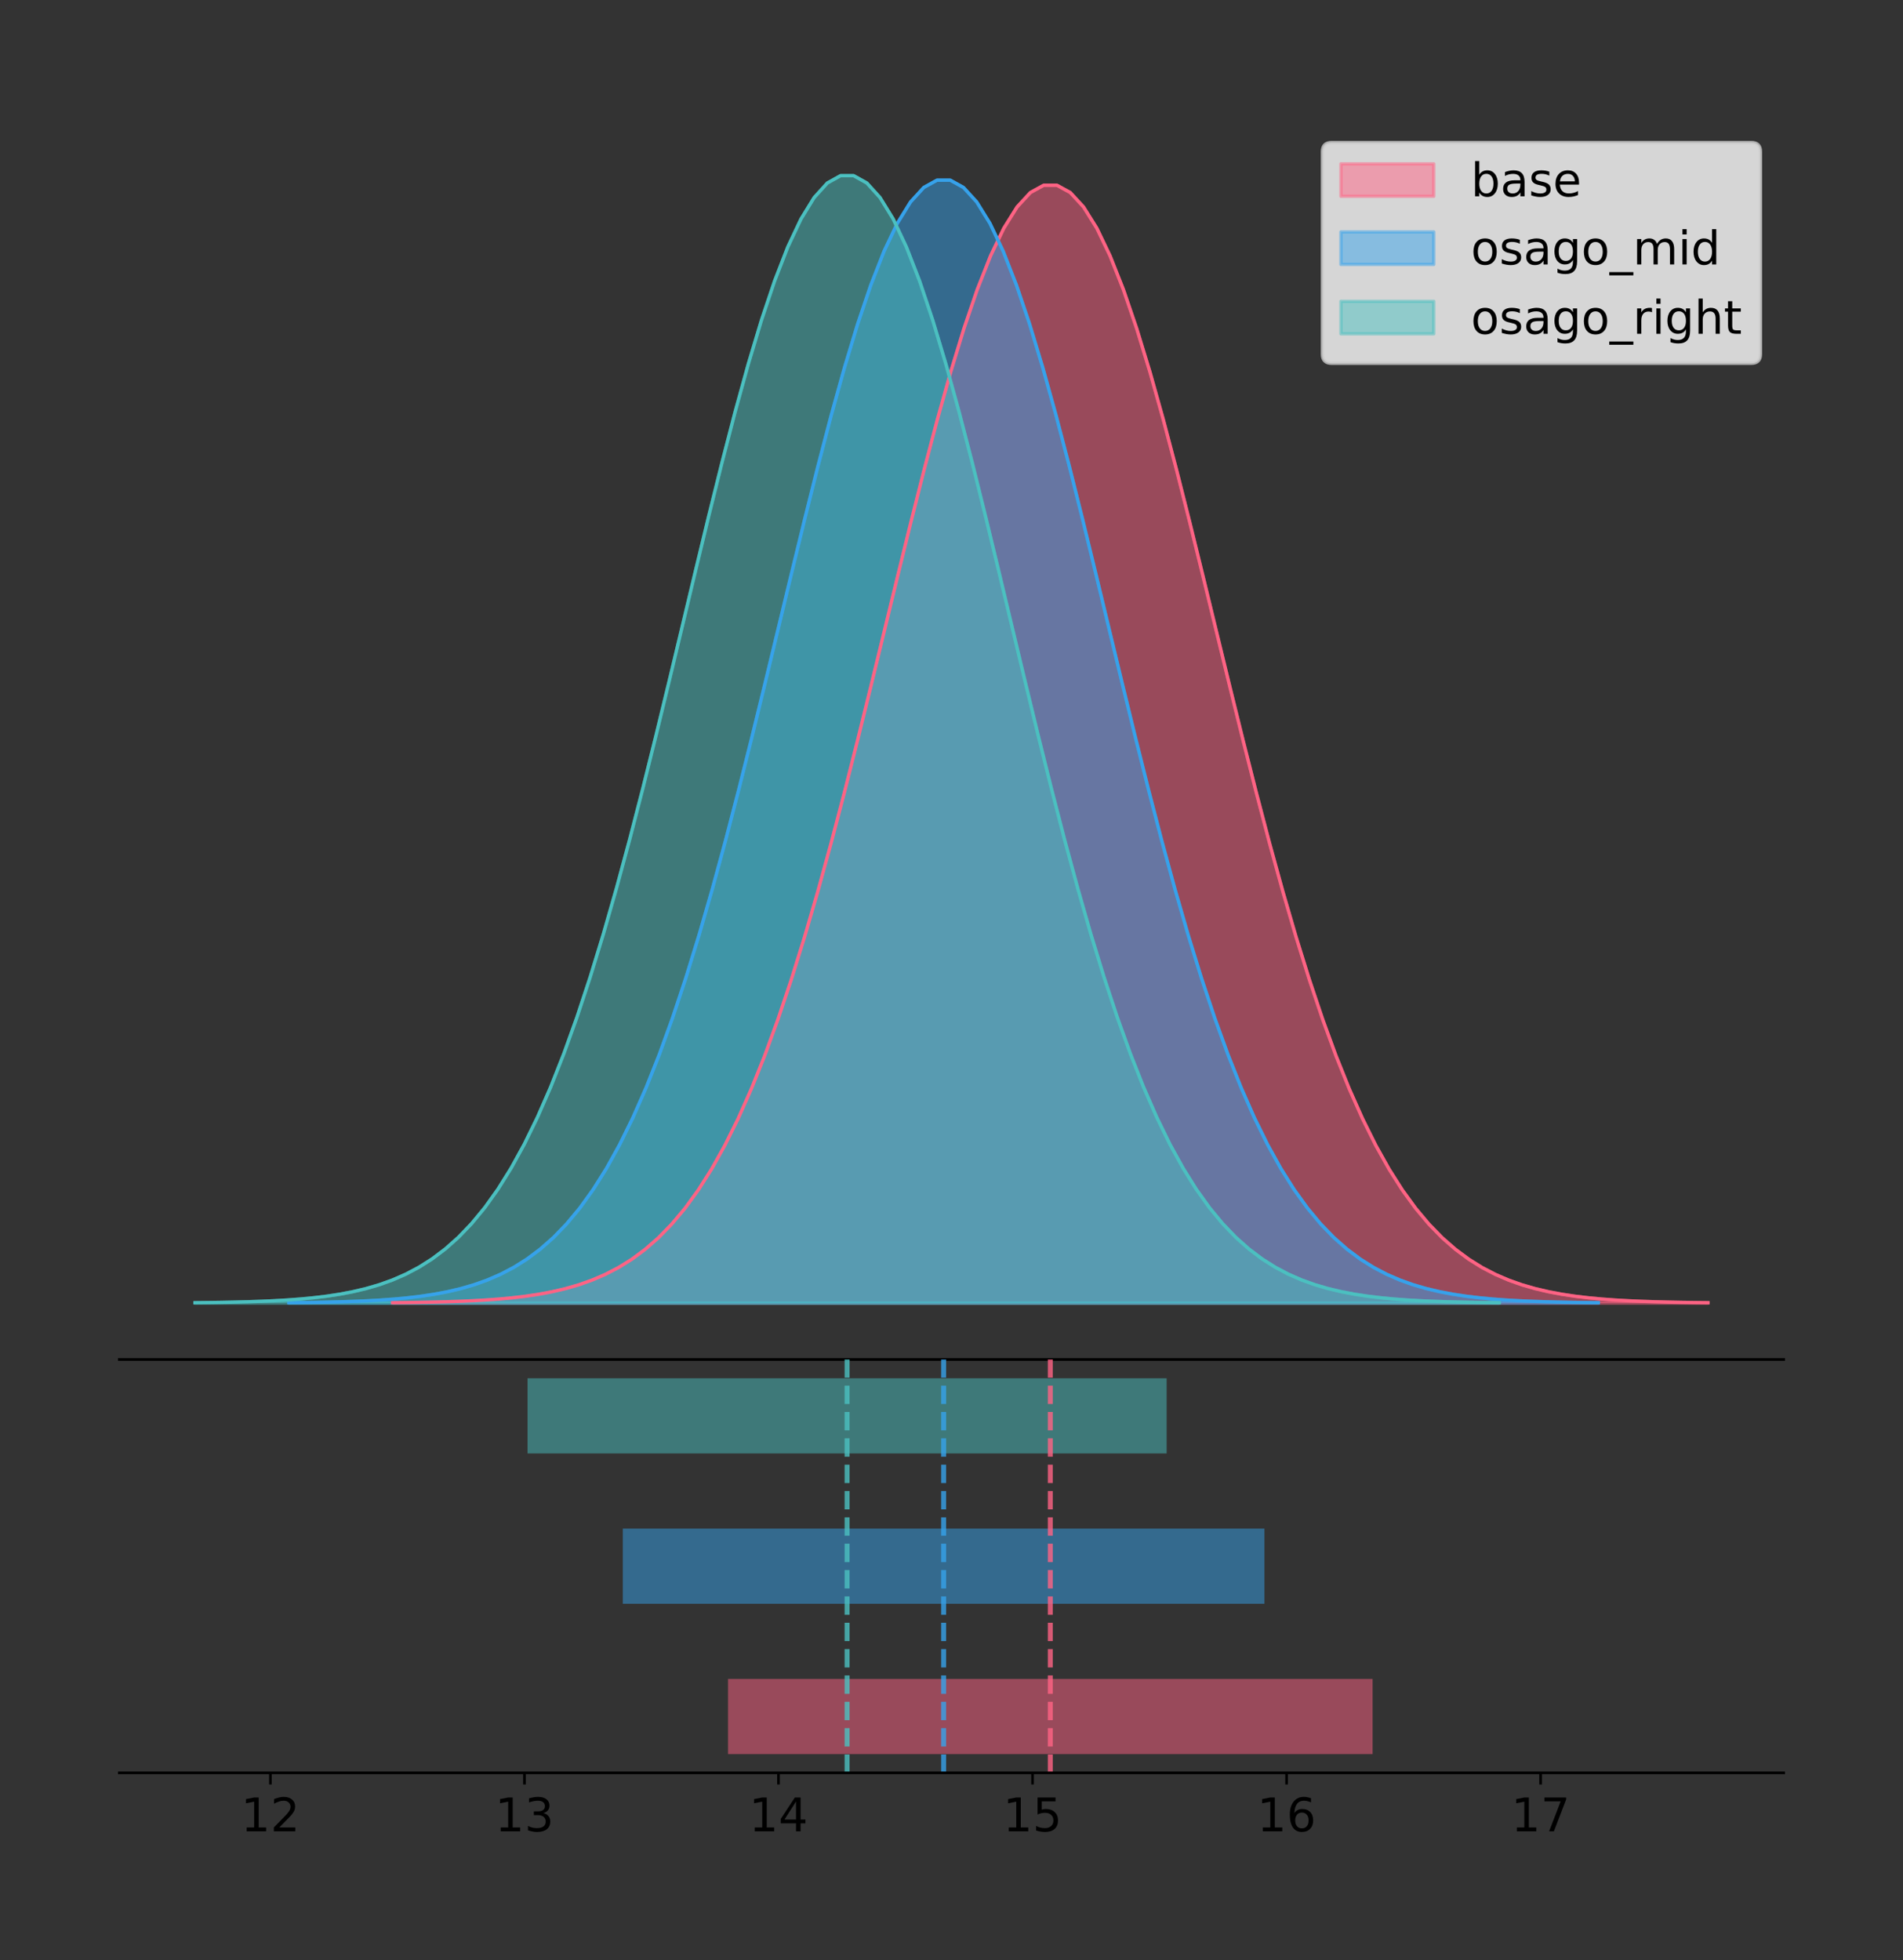 <?xml version="1.0" encoding="utf-8" standalone="no"?>
<!DOCTYPE svg PUBLIC "-//W3C//DTD SVG 1.1//EN"
  "http://www.w3.org/Graphics/SVG/1.1/DTD/svg11.dtd">
<!-- Created with matplotlib (https://matplotlib.org/) -->
<svg height="591.509pt" version="1.1" viewBox="0 0 574.2 591.509" width="574.2pt" xmlns="http://www.w3.org/2000/svg" xmlns:xlink="http://www.w3.org/1999/xlink">
 <rect x="0" y="0" width="574.2" height="591.509" fill="#333333" stroke="none"/>
 <defs>
  <style type="text/css">
*{stroke-linecap:butt;stroke-linejoin:round;}
  </style>
 </defs>
 <g id="figure_1">
  <g id="patch_1">
   <path d="M 0 591.509 
L 574.2 591.509 
L 574.2 0 
L 0 0 
z
" style="fill:none;"/>
  </g>
  <g id="axes_1">
   <g id="patch_2">
    <path d="M 36 410.22 
L 538.2 410.22 
L 538.2 36 
L 36 36 
z
" style="fill:none;"/>
   </g>
   <g id="PolyCollection_1">
    <defs>
     <path d="M 118.462 -198.299 
L 118.462 -198.413 
L 122.471 -198.455 
L 126.48 -198.513 
L 130.49 -198.589 
L 134.499 -198.691 
L 138.508 -198.825 
L 142.517 -199 
L 146.526 -199.227 
L 150.536 -199.519 
L 154.545 -199.894 
L 158.554 -200.37 
L 162.563 -200.97 
L 166.572 -201.722 
L 170.582 -202.658 
L 174.591 -203.813 
L 178.6 -205.228 
L 182.609 -206.951 
L 186.618 -209.031 
L 190.628 -211.525 
L 194.637 -214.492 
L 198.646 -217.996 
L 202.655 -222.103 
L 206.664 -226.879 
L 210.674 -232.389 
L 214.683 -238.697 
L 218.692 -245.86 
L 222.701 -253.93 
L 226.71 -262.945 
L 230.72 -272.932 
L 234.729 -283.902 
L 238.738 -295.844 
L 242.747 -308.729 
L 246.756 -322.502 
L 250.766 -337.084 
L 254.775 -352.369 
L 258.784 -368.224 
L 262.793 -384.49 
L 266.802 -400.986 
L 270.812 -417.508 
L 274.821 -433.833 
L 278.83 -449.726 
L 282.839 -464.945 
L 286.848 -479.245 
L 290.858 -492.385 
L 294.867 -504.136 
L 298.876 -514.286 
L 302.885 -522.648 
L 306.894 -529.065 
L 310.904 -533.413 
L 314.913 -535.608 
L 318.922 -535.608 
L 322.931 -533.413 
L 326.94 -529.065 
L 330.95 -522.648 
L 334.959 -514.286 
L 338.968 -504.136 
L 342.977 -492.385 
L 346.986 -479.245 
L 350.996 -464.945 
L 355.005 -449.726 
L 359.014 -433.833 
L 363.023 -417.508 
L 367.032 -400.986 
L 371.042 -384.49 
L 375.051 -368.224 
L 379.06 -352.369 
L 383.069 -337.084 
L 387.078 -322.502 
L 391.088 -308.729 
L 395.097 -295.844 
L 399.106 -283.902 
L 403.115 -272.932 
L 407.124 -262.945 
L 411.134 -253.93 
L 415.143 -245.86 
L 419.152 -238.697 
L 423.161 -232.389 
L 427.17 -226.879 
L 431.18 -222.103 
L 435.189 -217.996 
L 439.198 -214.492 
L 443.207 -211.525 
L 447.216 -209.031 
L 451.226 -206.951 
L 455.235 -205.228 
L 459.244 -203.813 
L 463.253 -202.658 
L 467.262 -201.722 
L 471.272 -200.97 
L 475.281 -200.37 
L 479.29 -199.894 
L 483.299 -199.519 
L 487.308 -199.227 
L 491.318 -199 
L 495.327 -198.825 
L 499.336 -198.691 
L 503.345 -198.589 
L 507.354 -198.513 
L 511.364 -198.455 
L 515.373 -198.413 
L 515.373 -198.299 
L 515.373 -198.299 
L 511.364 -198.299 
L 507.354 -198.299 
L 503.345 -198.299 
L 499.336 -198.299 
L 495.327 -198.299 
L 491.318 -198.299 
L 487.308 -198.299 
L 483.299 -198.299 
L 479.29 -198.299 
L 475.281 -198.299 
L 471.272 -198.299 
L 467.262 -198.299 
L 463.253 -198.299 
L 459.244 -198.299 
L 455.235 -198.299 
L 451.226 -198.299 
L 447.216 -198.299 
L 443.207 -198.299 
L 439.198 -198.299 
L 435.189 -198.299 
L 431.18 -198.299 
L 427.17 -198.299 
L 423.161 -198.299 
L 419.152 -198.299 
L 415.143 -198.299 
L 411.134 -198.299 
L 407.124 -198.299 
L 403.115 -198.299 
L 399.106 -198.299 
L 395.097 -198.299 
L 391.088 -198.299 
L 387.078 -198.299 
L 383.069 -198.299 
L 379.06 -198.299 
L 375.051 -198.299 
L 371.042 -198.299 
L 367.032 -198.299 
L 363.023 -198.299 
L 359.014 -198.299 
L 355.005 -198.299 
L 350.996 -198.299 
L 346.986 -198.299 
L 342.977 -198.299 
L 338.968 -198.299 
L 334.959 -198.299 
L 330.95 -198.299 
L 326.94 -198.299 
L 322.931 -198.299 
L 318.922 -198.299 
L 314.913 -198.299 
L 310.904 -198.299 
L 306.894 -198.299 
L 302.885 -198.299 
L 298.876 -198.299 
L 294.867 -198.299 
L 290.858 -198.299 
L 286.848 -198.299 
L 282.839 -198.299 
L 278.83 -198.299 
L 274.821 -198.299 
L 270.812 -198.299 
L 266.802 -198.299 
L 262.793 -198.299 
L 258.784 -198.299 
L 254.775 -198.299 
L 250.766 -198.299 
L 246.756 -198.299 
L 242.747 -198.299 
L 238.738 -198.299 
L 234.729 -198.299 
L 230.72 -198.299 
L 226.71 -198.299 
L 222.701 -198.299 
L 218.692 -198.299 
L 214.683 -198.299 
L 210.674 -198.299 
L 206.664 -198.299 
L 202.655 -198.299 
L 198.646 -198.299 
L 194.637 -198.299 
L 190.628 -198.299 
L 186.618 -198.299 
L 182.609 -198.299 
L 178.6 -198.299 
L 174.591 -198.299 
L 170.582 -198.299 
L 166.572 -198.299 
L 162.563 -198.299 
L 158.554 -198.299 
L 154.545 -198.299 
L 150.536 -198.299 
L 146.526 -198.299 
L 142.517 -198.299 
L 138.508 -198.299 
L 134.499 -198.299 
L 130.49 -198.299 
L 126.48 -198.299 
L 122.471 -198.299 
L 118.462 -198.299 
z
" id="m0173e6d273" style="stroke:#ff6384;stroke-opacity:0.5;"/>
    </defs>
    <g clip-path="url(#p164521ccde)">
     <use style="fill:#ff6384;fill-opacity:0.5;stroke:#ff6384;stroke-opacity:0.5;" x="0" xlink:href="#m0173e6d273" y="591.509"/>
    </g>
   </g>
   <g id="PolyCollection_2">
    <defs>
     <path d="M 87.171 -198.299 
L 87.171 -198.413 
L 91.162 -198.456 
L 95.153 -198.514 
L 99.144 -198.591 
L 103.135 -198.693 
L 107.126 -198.827 
L 111.117 -199.003 
L 115.108 -199.231 
L 119.099 -199.525 
L 123.09 -199.901 
L 127.081 -200.379 
L 131.072 -200.982 
L 135.063 -201.738 
L 139.054 -202.677 
L 143.045 -203.838 
L 147.036 -205.26 
L 151.027 -206.99 
L 155.018 -209.08 
L 159.009 -211.585 
L 163 -214.566 
L 166.991 -218.087 
L 170.981 -222.212 
L 174.972 -227.009 
L 178.963 -232.545 
L 182.954 -238.882 
L 186.945 -246.078 
L 190.936 -254.184 
L 194.927 -263.241 
L 198.918 -273.273 
L 202.909 -284.293 
L 206.9 -296.29 
L 210.891 -309.234 
L 214.882 -323.07 
L 218.873 -337.719 
L 222.864 -353.073 
L 226.855 -369.001 
L 230.846 -385.342 
L 234.837 -401.913 
L 238.828 -418.51 
L 242.819 -434.909 
L 246.81 -450.875 
L 250.801 -466.164 
L 254.792 -480.529 
L 258.782 -493.729 
L 262.773 -505.534 
L 266.764 -515.73 
L 270.755 -524.131 
L 274.746 -530.577 
L 278.737 -534.945 
L 282.728 -537.15 
L 286.719 -537.15 
L 290.71 -534.945 
L 294.701 -530.577 
L 298.692 -524.131 
L 302.683 -515.73 
L 306.674 -505.534 
L 310.665 -493.729 
L 314.656 -480.529 
L 318.647 -466.164 
L 322.638 -450.875 
L 326.629 -434.909 
L 330.62 -418.51 
L 334.611 -401.913 
L 338.602 -385.342 
L 342.593 -369.001 
L 346.583 -353.073 
L 350.574 -337.719 
L 354.565 -323.07 
L 358.556 -309.234 
L 362.547 -296.29 
L 366.538 -284.293 
L 370.529 -273.273 
L 374.52 -263.241 
L 378.511 -254.184 
L 382.502 -246.078 
L 386.493 -238.882 
L 390.484 -232.545 
L 394.475 -227.009 
L 398.466 -222.212 
L 402.457 -218.087 
L 406.448 -214.566 
L 410.439 -211.585 
L 414.43 -209.08 
L 418.421 -206.99 
L 422.412 -205.26 
L 426.403 -203.838 
L 430.393 -202.677 
L 434.384 -201.738 
L 438.375 -200.982 
L 442.366 -200.379 
L 446.357 -199.901 
L 450.348 -199.525 
L 454.339 -199.231 
L 458.33 -199.003 
L 462.321 -198.827 
L 466.312 -198.693 
L 470.303 -198.591 
L 474.294 -198.514 
L 478.285 -198.456 
L 482.276 -198.413 
L 482.276 -198.299 
L 482.276 -198.299 
L 478.285 -198.299 
L 474.294 -198.299 
L 470.303 -198.299 
L 466.312 -198.299 
L 462.321 -198.299 
L 458.33 -198.299 
L 454.339 -198.299 
L 450.348 -198.299 
L 446.357 -198.299 
L 442.366 -198.299 
L 438.375 -198.299 
L 434.384 -198.299 
L 430.393 -198.299 
L 426.403 -198.299 
L 422.412 -198.299 
L 418.421 -198.299 
L 414.43 -198.299 
L 410.439 -198.299 
L 406.448 -198.299 
L 402.457 -198.299 
L 398.466 -198.299 
L 394.475 -198.299 
L 390.484 -198.299 
L 386.493 -198.299 
L 382.502 -198.299 
L 378.511 -198.299 
L 374.52 -198.299 
L 370.529 -198.299 
L 366.538 -198.299 
L 362.547 -198.299 
L 358.556 -198.299 
L 354.565 -198.299 
L 350.574 -198.299 
L 346.583 -198.299 
L 342.593 -198.299 
L 338.602 -198.299 
L 334.611 -198.299 
L 330.62 -198.299 
L 326.629 -198.299 
L 322.638 -198.299 
L 318.647 -198.299 
L 314.656 -198.299 
L 310.665 -198.299 
L 306.674 -198.299 
L 302.683 -198.299 
L 298.692 -198.299 
L 294.701 -198.299 
L 290.71 -198.299 
L 286.719 -198.299 
L 282.728 -198.299 
L 278.737 -198.299 
L 274.746 -198.299 
L 270.755 -198.299 
L 266.764 -198.299 
L 262.773 -198.299 
L 258.782 -198.299 
L 254.792 -198.299 
L 250.801 -198.299 
L 246.81 -198.299 
L 242.819 -198.299 
L 238.828 -198.299 
L 234.837 -198.299 
L 230.846 -198.299 
L 226.855 -198.299 
L 222.864 -198.299 
L 218.873 -198.299 
L 214.882 -198.299 
L 210.891 -198.299 
L 206.9 -198.299 
L 202.909 -198.299 
L 198.918 -198.299 
L 194.927 -198.299 
L 190.936 -198.299 
L 186.945 -198.299 
L 182.954 -198.299 
L 178.963 -198.299 
L 174.972 -198.299 
L 170.981 -198.299 
L 166.991 -198.299 
L 163 -198.299 
L 159.009 -198.299 
L 155.018 -198.299 
L 151.027 -198.299 
L 147.036 -198.299 
L 143.045 -198.299 
L 139.054 -198.299 
L 135.063 -198.299 
L 131.072 -198.299 
L 127.081 -198.299 
L 123.09 -198.299 
L 119.099 -198.299 
L 115.108 -198.299 
L 111.117 -198.299 
L 107.126 -198.299 
L 103.135 -198.299 
L 99.144 -198.299 
L 95.153 -198.299 
L 91.162 -198.299 
L 87.171 -198.299 
z
" id="me260b23d75" style="stroke:#36a2eb;stroke-opacity:0.5;"/>
    </defs>
    <g clip-path="url(#p164521ccde)">
     <use style="fill:#36a2eb;fill-opacity:0.5;stroke:#36a2eb;stroke-opacity:0.5;" x="0" xlink:href="#me260b23d75" y="591.509"/>
    </g>
   </g>
   <g id="PolyCollection_3">
    <defs>
     <path d="M 58.827 -198.299 
L 58.827 -198.414 
L 62.802 -198.457 
L 66.778 -198.515 
L 70.753 -198.592 
L 74.728 -198.694 
L 78.703 -198.829 
L 82.678 -199.006 
L 86.653 -199.235 
L 90.628 -199.53 
L 94.603 -199.907 
L 98.579 -200.387 
L 102.554 -200.993 
L 106.529 -201.751 
L 110.504 -202.695 
L 114.479 -203.86 
L 118.454 -205.288 
L 122.429 -207.025 
L 126.404 -209.123 
L 130.38 -211.638 
L 134.355 -214.631 
L 138.33 -218.165 
L 142.305 -222.307 
L 146.28 -227.124 
L 150.255 -232.681 
L 154.23 -239.043 
L 158.205 -246.268 
L 162.181 -254.407 
L 166.156 -263.499 
L 170.131 -273.572 
L 174.106 -284.635 
L 178.081 -296.68 
L 182.056 -309.675 
L 186.031 -323.567 
L 190.006 -338.274 
L 193.982 -353.69 
L 197.957 -369.68 
L 201.932 -386.086 
L 205.907 -402.724 
L 209.882 -419.387 
L 213.857 -435.851 
L 217.832 -451.881 
L 221.807 -467.231 
L 225.783 -481.653 
L 229.758 -494.905 
L 233.733 -506.757 
L 237.708 -516.994 
L 241.683 -525.428 
L 245.658 -531.9 
L 249.633 -536.285 
L 253.609 -538.499 
L 257.584 -538.499 
L 261.559 -536.285 
L 265.534 -531.9 
L 269.509 -525.428 
L 273.484 -516.994 
L 277.459 -506.757 
L 281.434 -494.905 
L 285.41 -481.653 
L 289.385 -467.231 
L 293.36 -451.881 
L 297.335 -435.851 
L 301.31 -419.387 
L 305.285 -402.724 
L 309.26 -386.086 
L 313.235 -369.68 
L 317.211 -353.69 
L 321.186 -338.274 
L 325.161 -323.567 
L 329.136 -309.675 
L 333.111 -296.68 
L 337.086 -284.635 
L 341.061 -273.572 
L 345.036 -263.499 
L 349.012 -254.407 
L 352.987 -246.268 
L 356.962 -239.043 
L 360.937 -232.681 
L 364.912 -227.124 
L 368.887 -222.307 
L 372.862 -218.165 
L 376.837 -214.631 
L 380.813 -211.638 
L 384.788 -209.123 
L 388.763 -207.025 
L 392.738 -205.288 
L 396.713 -203.86 
L 400.688 -202.695 
L 404.663 -201.751 
L 408.638 -200.993 
L 412.614 -200.387 
L 416.589 -199.907 
L 420.564 -199.53 
L 424.539 -199.235 
L 428.514 -199.006 
L 432.489 -198.829 
L 436.464 -198.694 
L 440.44 -198.592 
L 444.415 -198.515 
L 448.39 -198.457 
L 452.365 -198.414 
L 452.365 -198.299 
L 452.365 -198.299 
L 448.39 -198.299 
L 444.415 -198.299 
L 440.44 -198.299 
L 436.464 -198.299 
L 432.489 -198.299 
L 428.514 -198.299 
L 424.539 -198.299 
L 420.564 -198.299 
L 416.589 -198.299 
L 412.614 -198.299 
L 408.638 -198.299 
L 404.663 -198.299 
L 400.688 -198.299 
L 396.713 -198.299 
L 392.738 -198.299 
L 388.763 -198.299 
L 384.788 -198.299 
L 380.813 -198.299 
L 376.837 -198.299 
L 372.862 -198.299 
L 368.887 -198.299 
L 364.912 -198.299 
L 360.937 -198.299 
L 356.962 -198.299 
L 352.987 -198.299 
L 349.012 -198.299 
L 345.036 -198.299 
L 341.061 -198.299 
L 337.086 -198.299 
L 333.111 -198.299 
L 329.136 -198.299 
L 325.161 -198.299 
L 321.186 -198.299 
L 317.211 -198.299 
L 313.235 -198.299 
L 309.26 -198.299 
L 305.285 -198.299 
L 301.31 -198.299 
L 297.335 -198.299 
L 293.36 -198.299 
L 289.385 -198.299 
L 285.41 -198.299 
L 281.434 -198.299 
L 277.459 -198.299 
L 273.484 -198.299 
L 269.509 -198.299 
L 265.534 -198.299 
L 261.559 -198.299 
L 257.584 -198.299 
L 253.609 -198.299 
L 249.633 -198.299 
L 245.658 -198.299 
L 241.683 -198.299 
L 237.708 -198.299 
L 233.733 -198.299 
L 229.758 -198.299 
L 225.783 -198.299 
L 221.807 -198.299 
L 217.832 -198.299 
L 213.857 -198.299 
L 209.882 -198.299 
L 205.907 -198.299 
L 201.932 -198.299 
L 197.957 -198.299 
L 193.982 -198.299 
L 190.006 -198.299 
L 186.031 -198.299 
L 182.056 -198.299 
L 178.081 -198.299 
L 174.106 -198.299 
L 170.131 -198.299 
L 166.156 -198.299 
L 162.181 -198.299 
L 158.205 -198.299 
L 154.23 -198.299 
L 150.255 -198.299 
L 146.28 -198.299 
L 142.305 -198.299 
L 138.33 -198.299 
L 134.355 -198.299 
L 130.38 -198.299 
L 126.404 -198.299 
L 122.429 -198.299 
L 118.454 -198.299 
L 114.479 -198.299 
L 110.504 -198.299 
L 106.529 -198.299 
L 102.554 -198.299 
L 98.579 -198.299 
L 94.603 -198.299 
L 90.628 -198.299 
L 86.653 -198.299 
L 82.678 -198.299 
L 78.703 -198.299 
L 74.728 -198.299 
L 70.753 -198.299 
L 66.778 -198.299 
L 62.802 -198.299 
L 58.827 -198.299 
z
" id="mc430d32e26" style="stroke:#4bc0c0;stroke-opacity:0.5;"/>
    </defs>
    <g clip-path="url(#p164521ccde)">
     <use style="fill:#4bc0c0;fill-opacity:0.5;stroke:#4bc0c0;stroke-opacity:0.5;" x="0" xlink:href="#mc430d32e26" y="591.509"/>
    </g>
   </g>
   <g id="line2d_1">
    <path clip-path="url(#p164521ccde)" d="M 118.462 393.097 
L 122.471 393.054 
L 126.48 392.997 
L 130.49 392.92 
L 134.499 392.818 
L 138.508 392.685 
L 142.517 392.51 
L 146.526 392.283 
L 150.536 391.99 
L 154.545 391.616 
L 158.554 391.14 
L 162.563 390.539 
L 166.572 389.787 
L 170.582 388.852 
L 174.591 387.697 
L 178.6 386.281 
L 182.609 384.559 
L 186.618 382.478 
L 190.628 379.985 
L 194.637 377.017 
L 198.646 373.513 
L 202.655 369.406 
L 206.664 364.631 
L 210.674 359.121 
L 214.683 352.813 
L 218.692 345.649 
L 222.701 337.579 
L 226.71 328.564 
L 230.72 318.577 
L 234.729 307.608 
L 238.738 295.665 
L 242.747 282.78 
L 246.756 269.007 
L 250.766 254.425 
L 254.775 239.14 
L 258.784 223.285 
L 262.793 207.019 
L 266.802 190.523 
L 270.812 174.002 
L 274.821 157.677 
L 278.83 141.783 
L 282.839 126.564 
L 286.848 112.265 
L 290.858 99.125 
L 294.867 87.374 
L 298.876 77.224 
L 302.885 68.861 
L 306.894 62.445 
L 310.904 58.097 
L 314.913 55.901 
L 318.922 55.901 
L 322.931 58.097 
L 326.94 62.445 
L 330.95 68.861 
L 334.959 77.224 
L 338.968 87.374 
L 342.977 99.125 
L 346.986 112.265 
L 350.996 126.564 
L 355.005 141.783 
L 359.014 157.677 
L 363.023 174.002 
L 367.032 190.523 
L 371.042 207.019 
L 375.051 223.285 
L 379.06 239.14 
L 383.069 254.425 
L 387.078 269.007 
L 391.088 282.78 
L 395.097 295.665 
L 399.106 307.608 
L 403.115 318.577 
L 407.124 328.564 
L 411.134 337.579 
L 415.143 345.649 
L 419.152 352.813 
L 423.161 359.121 
L 427.17 364.631 
L 431.18 369.406 
L 435.189 373.513 
L 439.198 377.017 
L 443.207 379.985 
L 447.216 382.478 
L 451.226 384.559 
L 455.235 386.281 
L 459.244 387.697 
L 463.253 388.852 
L 467.262 389.787 
L 471.272 390.539 
L 475.281 391.14 
L 479.29 391.616 
L 483.299 391.99 
L 487.308 392.283 
L 491.318 392.51 
L 495.327 392.685 
L 499.336 392.818 
L 503.345 392.92 
L 507.354 392.997 
L 511.364 393.054 
L 515.373 393.097 
" style="fill:none;stroke:#ff6384;stroke-linecap:square;"/>
   </g>
   <g id="line2d_2">
    <path clip-path="url(#p164521ccde)" d="M 87.171 393.096 
L 91.162 393.053 
L 95.153 392.996 
L 99.144 392.919 
L 103.135 392.817 
L 107.126 392.682 
L 111.117 392.507 
L 115.108 392.279 
L 119.099 391.985 
L 123.09 391.608 
L 127.081 391.13 
L 131.072 390.527 
L 135.063 389.772 
L 139.054 388.832 
L 143.045 387.672 
L 147.036 386.25 
L 151.027 384.519 
L 155.018 382.429 
L 159.009 379.924 
L 163 376.943 
L 166.991 373.423 
L 170.981 369.297 
L 174.972 364.5 
L 178.963 358.965 
L 182.954 352.628 
L 186.945 345.431 
L 190.936 337.325 
L 194.927 328.269 
L 198.918 318.236 
L 202.909 307.217 
L 206.9 295.22 
L 210.891 282.276 
L 214.882 268.439 
L 218.873 253.79 
L 222.864 238.436 
L 226.855 222.509 
L 230.846 206.168 
L 234.837 189.596 
L 238.828 173 
L 242.819 156.6 
L 246.81 140.634 
L 250.801 125.345 
L 254.792 110.98 
L 258.782 97.78 
L 262.773 85.976 
L 266.764 75.779 
L 270.755 67.378 
L 274.746 60.933 
L 278.737 56.565 
L 282.728 54.359 
L 286.719 54.359 
L 290.71 56.565 
L 294.701 60.933 
L 298.692 67.378 
L 302.683 75.779 
L 306.674 85.976 
L 310.665 97.78 
L 314.656 110.98 
L 318.647 125.345 
L 322.638 140.634 
L 326.629 156.6 
L 330.62 173 
L 334.611 189.596 
L 338.602 206.168 
L 342.593 222.509 
L 346.583 238.436 
L 350.574 253.79 
L 354.565 268.439 
L 358.556 282.276 
L 362.547 295.22 
L 366.538 307.217 
L 370.529 318.236 
L 374.52 328.269 
L 378.511 337.325 
L 382.502 345.431 
L 386.493 352.628 
L 390.484 358.965 
L 394.475 364.5 
L 398.466 369.297 
L 402.457 373.423 
L 406.448 376.943 
L 410.439 379.924 
L 414.43 382.429 
L 418.421 384.519 
L 422.412 386.25 
L 426.403 387.672 
L 430.393 388.832 
L 434.384 389.772 
L 438.375 390.527 
L 442.366 391.13 
L 446.357 391.608 
L 450.348 391.985 
L 454.339 392.279 
L 458.33 392.507 
L 462.321 392.682 
L 466.312 392.817 
L 470.303 392.919 
L 474.294 392.996 
L 478.285 393.053 
L 482.276 393.096 
" style="fill:none;stroke:#36a2eb;stroke-linecap:square;"/>
   </g>
   <g id="line2d_3">
    <path clip-path="url(#p164521ccde)" d="M 58.827 393.096 
L 62.802 393.053 
L 66.778 392.995 
L 70.753 392.918 
L 74.728 392.815 
L 78.703 392.68 
L 82.678 392.504 
L 86.653 392.275 
L 90.628 391.98 
L 94.603 391.602 
L 98.579 391.122 
L 102.554 390.516 
L 106.529 389.758 
L 110.504 388.814 
L 114.479 387.65 
L 118.454 386.222 
L 122.429 384.485 
L 126.404 382.386 
L 130.38 379.871 
L 134.355 376.878 
L 138.33 373.344 
L 142.305 369.202 
L 146.28 364.386 
L 150.255 358.828 
L 154.23 352.466 
L 158.205 345.241 
L 162.181 337.103 
L 166.156 328.01 
L 170.131 317.937 
L 174.106 306.874 
L 178.081 294.829 
L 182.056 281.834 
L 186.031 267.942 
L 190.006 253.235 
L 193.982 237.82 
L 197.957 221.829 
L 201.932 205.423 
L 205.907 188.786 
L 209.882 172.123 
L 213.857 155.658 
L 217.832 139.628 
L 221.807 124.279 
L 225.783 109.857 
L 229.758 96.604 
L 233.733 84.752 
L 237.708 74.515 
L 241.683 66.081 
L 245.658 59.61 
L 249.633 55.224 
L 253.609 53.01 
L 257.584 53.01 
L 261.559 55.224 
L 265.534 59.61 
L 269.509 66.081 
L 273.484 74.515 
L 277.459 84.752 
L 281.434 96.604 
L 285.41 109.857 
L 289.385 124.279 
L 293.36 139.628 
L 297.335 155.658 
L 301.31 172.123 
L 305.285 188.786 
L 309.26 205.423 
L 313.235 221.829 
L 317.211 237.82 
L 321.186 253.235 
L 325.161 267.942 
L 329.136 281.834 
L 333.111 294.829 
L 337.086 306.874 
L 341.061 317.937 
L 345.036 328.01 
L 349.012 337.103 
L 352.987 345.241 
L 356.962 352.466 
L 360.937 358.828 
L 364.912 364.386 
L 368.887 369.202 
L 372.862 373.344 
L 376.837 376.878 
L 380.813 379.871 
L 384.788 382.386 
L 388.763 384.485 
L 392.738 386.222 
L 396.713 387.65 
L 400.688 388.814 
L 404.663 389.758 
L 408.638 390.516 
L 412.614 391.122 
L 416.589 391.602 
L 420.564 391.98 
L 424.539 392.275 
L 428.514 392.504 
L 432.489 392.68 
L 436.464 392.815 
L 440.44 392.918 
L 444.415 392.995 
L 448.39 393.053 
L 452.365 393.096 
" style="fill:none;stroke:#4bc0c0;stroke-linecap:square;"/>
   </g>
   <g id="patch_3">
    <path d="M 36 410.22 
L 538.2 410.22 
" style="fill:none;stroke:#000000;stroke-linecap:square;stroke-linejoin:miter;stroke-width:0.8;"/>
   </g>
   <g id="legend_1">
    <g id="patch_4">
     <path d="M 401.814 109.627 
L 528.4 109.627 
Q 531.2 109.627 531.2 106.827 
L 531.2 45.8 
Q 531.2 43 528.4 43 
L 401.814 43 
Q 399.014 43 399.014 45.8 
L 399.014 106.827 
Q 399.014 109.627 401.814 109.627 
z
" style="fill:#ffffff;opacity:0.8;stroke:#cccccc;stroke-linejoin:miter;"/>
    </g>
    <g id="patch_5">
     <path d="M 404.614 59.238 
L 432.614 59.238 
L 432.614 49.438 
L 404.614 49.438 
z
" style="fill:#ff6384;opacity:0.5;stroke:#ff6384;stroke-linejoin:miter;"/>
    </g>
    <g id="text_1">
     <!-- base -->
     <defs>
      <path d="M 48.688 27.297 
Q 48.688 37.203 44.609 42.844 
Q 40.531 48.484 33.406 48.484 
Q 26.266 48.484 22.188 42.844 
Q 18.109 37.203 18.109 27.297 
Q 18.109 17.391 22.188 11.75 
Q 26.266 6.109 33.406 6.109 
Q 40.531 6.109 44.609 11.75 
Q 48.688 17.391 48.688 27.297 
z
M 18.109 46.391 
Q 20.953 51.266 25.266 53.625 
Q 29.594 56 35.594 56 
Q 45.562 56 51.781 48.094 
Q 58.016 40.188 58.016 27.297 
Q 58.016 14.406 51.781 6.484 
Q 45.562 -1.422 35.594 -1.422 
Q 29.594 -1.422 25.266 0.953 
Q 20.953 3.328 18.109 8.203 
L 18.109 0 
L 9.078 0 
L 9.078 75.984 
L 18.109 75.984 
z
" id="DejaVuSans-98"/>
      <path d="M 34.281 27.484 
Q 23.391 27.484 19.188 25 
Q 14.984 22.516 14.984 16.5 
Q 14.984 11.719 18.141 8.906 
Q 21.297 6.109 26.703 6.109 
Q 34.188 6.109 38.703 11.406 
Q 43.219 16.703 43.219 25.484 
L 43.219 27.484 
z
M 52.203 31.203 
L 52.203 0 
L 43.219 0 
L 43.219 8.297 
Q 40.141 3.328 35.547 0.953 
Q 30.953 -1.422 24.312 -1.422 
Q 15.922 -1.422 10.953 3.297 
Q 6 8.016 6 15.922 
Q 6 25.141 12.172 29.828 
Q 18.359 34.516 30.609 34.516 
L 43.219 34.516 
L 43.219 35.406 
Q 43.219 41.609 39.141 45 
Q 35.062 48.391 27.688 48.391 
Q 23 48.391 18.547 47.266 
Q 14.109 46.141 10.016 43.891 
L 10.016 52.203 
Q 14.938 54.109 19.578 55.047 
Q 24.219 56 28.609 56 
Q 40.484 56 46.344 49.844 
Q 52.203 43.703 52.203 31.203 
z
" id="DejaVuSans-97"/>
      <path d="M 44.281 53.078 
L 44.281 44.578 
Q 40.484 46.531 36.375 47.5 
Q 32.281 48.484 27.875 48.484 
Q 21.188 48.484 17.844 46.438 
Q 14.5 44.391 14.5 40.281 
Q 14.5 37.156 16.891 35.375 
Q 19.281 33.594 26.516 31.984 
L 29.594 31.297 
Q 39.156 29.25 43.188 25.516 
Q 47.219 21.781 47.219 15.094 
Q 47.219 7.469 41.188 3.016 
Q 35.156 -1.422 24.609 -1.422 
Q 20.219 -1.422 15.453 -0.562 
Q 10.688 0.297 5.422 2 
L 5.422 11.281 
Q 10.406 8.688 15.234 7.391 
Q 20.062 6.109 24.812 6.109 
Q 31.156 6.109 34.562 8.281 
Q 37.984 10.453 37.984 14.406 
Q 37.984 18.062 35.516 20.016 
Q 33.062 21.969 24.703 23.781 
L 21.578 24.516 
Q 13.234 26.266 9.516 29.906 
Q 5.812 33.547 5.812 39.891 
Q 5.812 47.609 11.281 51.797 
Q 16.75 56 26.812 56 
Q 31.781 56 36.172 55.266 
Q 40.578 54.547 44.281 53.078 
z
" id="DejaVuSans-115"/>
      <path d="M 56.203 29.594 
L 56.203 25.203 
L 14.891 25.203 
Q 15.484 15.922 20.484 11.062 
Q 25.484 6.203 34.422 6.203 
Q 39.594 6.203 44.453 7.469 
Q 49.312 8.734 54.109 11.281 
L 54.109 2.781 
Q 49.266 0.734 44.188 -0.344 
Q 39.109 -1.422 33.891 -1.422 
Q 20.797 -1.422 13.156 6.188 
Q 5.516 13.812 5.516 26.812 
Q 5.516 40.234 12.766 48.109 
Q 20.016 56 32.328 56 
Q 43.359 56 49.781 48.891 
Q 56.203 41.797 56.203 29.594 
z
M 47.219 32.234 
Q 47.125 39.594 43.094 43.984 
Q 39.062 48.391 32.422 48.391 
Q 24.906 48.391 20.391 44.141 
Q 15.875 39.891 15.188 32.172 
z
" id="DejaVuSans-101"/>
     </defs>
     <g transform="translate(443.814 59.238)scale(0.14 -0.14)">
      <use xlink:href="#DejaVuSans-98"/>
      <use x="63.477" xlink:href="#DejaVuSans-97"/>
      <use x="124.756" xlink:href="#DejaVuSans-115"/>
      <use x="176.855" xlink:href="#DejaVuSans-101"/>
     </g>
    </g>
    <g id="patch_6">
     <path d="M 404.614 79.787 
L 432.614 79.787 
L 432.614 69.987 
L 404.614 69.987 
z
" style="fill:#36a2eb;opacity:0.5;stroke:#36a2eb;stroke-linejoin:miter;"/>
    </g>
    <g id="text_2">
     <!-- osago_mid -->
     <defs>
      <path d="M 30.609 48.391 
Q 23.391 48.391 19.188 42.75 
Q 14.984 37.109 14.984 27.297 
Q 14.984 17.484 19.156 11.844 
Q 23.344 6.203 30.609 6.203 
Q 37.797 6.203 41.984 11.859 
Q 46.188 17.531 46.188 27.297 
Q 46.188 37.016 41.984 42.703 
Q 37.797 48.391 30.609 48.391 
z
M 30.609 56 
Q 42.328 56 49.016 48.375 
Q 55.719 40.766 55.719 27.297 
Q 55.719 13.875 49.016 6.219 
Q 42.328 -1.422 30.609 -1.422 
Q 18.844 -1.422 12.172 6.219 
Q 5.516 13.875 5.516 27.297 
Q 5.516 40.766 12.172 48.375 
Q 18.844 56 30.609 56 
z
" id="DejaVuSans-111"/>
      <path d="M 45.406 27.984 
Q 45.406 37.75 41.375 43.109 
Q 37.359 48.484 30.078 48.484 
Q 22.859 48.484 18.828 43.109 
Q 14.797 37.75 14.797 27.984 
Q 14.797 18.266 18.828 12.891 
Q 22.859 7.516 30.078 7.516 
Q 37.359 7.516 41.375 12.891 
Q 45.406 18.266 45.406 27.984 
z
M 54.391 6.781 
Q 54.391 -7.172 48.188 -13.984 
Q 42 -20.797 29.203 -20.797 
Q 24.469 -20.797 20.266 -20.094 
Q 16.062 -19.391 12.109 -17.922 
L 12.109 -9.188 
Q 16.062 -11.328 19.922 -12.344 
Q 23.781 -13.375 27.781 -13.375 
Q 36.625 -13.375 41.016 -8.766 
Q 45.406 -4.156 45.406 5.172 
L 45.406 9.625 
Q 42.625 4.781 38.281 2.391 
Q 33.938 0 27.875 0 
Q 17.828 0 11.672 7.656 
Q 5.516 15.328 5.516 27.984 
Q 5.516 40.672 11.672 48.328 
Q 17.828 56 27.875 56 
Q 33.938 56 38.281 53.609 
Q 42.625 51.219 45.406 46.391 
L 45.406 54.688 
L 54.391 54.688 
z
" id="DejaVuSans-103"/>
      <path d="M 50.984 -16.609 
L 50.984 -23.578 
L -0.984 -23.578 
L -0.984 -16.609 
z
" id="DejaVuSans-95"/>
      <path d="M 52 44.188 
Q 55.375 50.25 60.062 53.125 
Q 64.75 56 71.094 56 
Q 79.641 56 84.281 50.016 
Q 88.922 44.047 88.922 33.016 
L 88.922 0 
L 79.891 0 
L 79.891 32.719 
Q 79.891 40.578 77.094 44.375 
Q 74.312 48.188 68.609 48.188 
Q 61.625 48.188 57.562 43.547 
Q 53.516 38.922 53.516 30.906 
L 53.516 0 
L 44.484 0 
L 44.484 32.719 
Q 44.484 40.625 41.703 44.406 
Q 38.922 48.188 33.109 48.188 
Q 26.219 48.188 22.156 43.531 
Q 18.109 38.875 18.109 30.906 
L 18.109 0 
L 9.078 0 
L 9.078 54.688 
L 18.109 54.688 
L 18.109 46.188 
Q 21.188 51.219 25.484 53.609 
Q 29.781 56 35.688 56 
Q 41.656 56 45.828 52.969 
Q 50 49.953 52 44.188 
z
" id="DejaVuSans-109"/>
      <path d="M 9.422 54.688 
L 18.406 54.688 
L 18.406 0 
L 9.422 0 
z
M 9.422 75.984 
L 18.406 75.984 
L 18.406 64.594 
L 9.422 64.594 
z
" id="DejaVuSans-105"/>
      <path d="M 45.406 46.391 
L 45.406 75.984 
L 54.391 75.984 
L 54.391 0 
L 45.406 0 
L 45.406 8.203 
Q 42.578 3.328 38.25 0.953 
Q 33.938 -1.422 27.875 -1.422 
Q 17.969 -1.422 11.734 6.484 
Q 5.516 14.406 5.516 27.297 
Q 5.516 40.188 11.734 48.094 
Q 17.969 56 27.875 56 
Q 33.938 56 38.25 53.625 
Q 42.578 51.266 45.406 46.391 
z
M 14.797 27.297 
Q 14.797 17.391 18.875 11.75 
Q 22.953 6.109 30.078 6.109 
Q 37.203 6.109 41.297 11.75 
Q 45.406 17.391 45.406 27.297 
Q 45.406 37.203 41.297 42.844 
Q 37.203 48.484 30.078 48.484 
Q 22.953 48.484 18.875 42.844 
Q 14.797 37.203 14.797 27.297 
z
" id="DejaVuSans-100"/>
     </defs>
     <g transform="translate(443.814 79.787)scale(0.14 -0.14)">
      <use xlink:href="#DejaVuSans-111"/>
      <use x="61.182" xlink:href="#DejaVuSans-115"/>
      <use x="113.281" xlink:href="#DejaVuSans-97"/>
      <use x="174.561" xlink:href="#DejaVuSans-103"/>
      <use x="238.037" xlink:href="#DejaVuSans-111"/>
      <use x="299.219" xlink:href="#DejaVuSans-95"/>
      <use x="349.219" xlink:href="#DejaVuSans-109"/>
      <use x="446.631" xlink:href="#DejaVuSans-105"/>
      <use x="474.414" xlink:href="#DejaVuSans-100"/>
     </g>
    </g>
    <g id="patch_7">
     <path d="M 404.614 100.726 
L 432.614 100.726 
L 432.614 90.926 
L 404.614 90.926 
z
" style="fill:#4bc0c0;opacity:0.5;stroke:#4bc0c0;stroke-linejoin:miter;"/>
    </g>
    <g id="text_3">
     <!-- osago_right -->
     <defs>
      <path d="M 41.109 46.297 
Q 39.594 47.172 37.812 47.578 
Q 36.031 48 33.891 48 
Q 26.266 48 22.188 43.047 
Q 18.109 38.094 18.109 28.812 
L 18.109 0 
L 9.078 0 
L 9.078 54.688 
L 18.109 54.688 
L 18.109 46.188 
Q 20.953 51.172 25.484 53.578 
Q 30.031 56 36.531 56 
Q 37.453 56 38.578 55.875 
Q 39.703 55.766 41.062 55.516 
z
" id="DejaVuSans-114"/>
      <path d="M 54.891 33.016 
L 54.891 0 
L 45.906 0 
L 45.906 32.719 
Q 45.906 40.484 42.875 44.328 
Q 39.844 48.188 33.797 48.188 
Q 26.516 48.188 22.312 43.547 
Q 18.109 38.922 18.109 30.906 
L 18.109 0 
L 9.078 0 
L 9.078 75.984 
L 18.109 75.984 
L 18.109 46.188 
Q 21.344 51.125 25.703 53.562 
Q 30.078 56 35.797 56 
Q 45.219 56 50.047 50.172 
Q 54.891 44.344 54.891 33.016 
z
" id="DejaVuSans-104"/>
      <path d="M 18.312 70.219 
L 18.312 54.688 
L 36.812 54.688 
L 36.812 47.703 
L 18.312 47.703 
L 18.312 18.016 
Q 18.312 11.328 20.141 9.422 
Q 21.969 7.516 27.594 7.516 
L 36.812 7.516 
L 36.812 0 
L 27.594 0 
Q 17.188 0 13.234 3.875 
Q 9.281 7.766 9.281 18.016 
L 9.281 47.703 
L 2.688 47.703 
L 2.688 54.688 
L 9.281 54.688 
L 9.281 70.219 
z
" id="DejaVuSans-116"/>
     </defs>
     <g transform="translate(443.814 100.726)scale(0.14 -0.14)">
      <use xlink:href="#DejaVuSans-111"/>
      <use x="61.182" xlink:href="#DejaVuSans-115"/>
      <use x="113.281" xlink:href="#DejaVuSans-97"/>
      <use x="174.561" xlink:href="#DejaVuSans-103"/>
      <use x="238.037" xlink:href="#DejaVuSans-111"/>
      <use x="299.219" xlink:href="#DejaVuSans-95"/>
      <use x="349.219" xlink:href="#DejaVuSans-114"/>
      <use x="390.332" xlink:href="#DejaVuSans-105"/>
      <use x="418.115" xlink:href="#DejaVuSans-103"/>
      <use x="481.592" xlink:href="#DejaVuSans-104"/>
      <use x="544.971" xlink:href="#DejaVuSans-116"/>
     </g>
    </g>
   </g>
  </g>
  <g id="axes_2">
   <g id="patch_8">
    <path d="M 36 534.96 
L 538.2 534.96 
L 538.2 410.22 
L 36 410.22 
z
" style="fill:none;"/>
   </g>
   <g id="patch_9">
    <path clip-path="url(#p3a05c5bcb6)" d="M 219.674 529.29 
L 414.16 529.29 
L 414.16 506.61 
L 219.674 506.61 
z
" style="fill:#ff6384;opacity:0.5;"/>
   </g>
   <g id="patch_10">
    <path clip-path="url(#p3a05c5bcb6)" d="M 187.923 483.93 
L 381.524 483.93 
L 381.524 461.25 
L 187.923 461.25 
z
" style="fill:#36a2eb;opacity:0.5;"/>
   </g>
   <g id="patch_11">
    <path clip-path="url(#p3a05c5bcb6)" d="M 159.179 438.57 
L 352.013 438.57 
L 352.013 415.89 
L 159.179 415.89 
z
" style="fill:#4bc0c0;opacity:0.5;"/>
   </g>
   <g id="matplotlib.axis_1">
    <g id="xtick_1">
     <g id="line2d_4">
      <defs>
       <path d="M 0 0 
L 0 3.5 
" id="m10ae37e377" style="stroke:#000000;stroke-width:0.8;"/>
      </defs>
      <g>
       <use style="stroke:#000000;stroke-width:0.8;" x="81.597" xlink:href="#m10ae37e377" y="534.96"/>
      </g>
     </g>
     <g id="text_4">
      <!-- 12 -->
      <defs>
       <path d="M 12.406 8.297 
L 28.516 8.297 
L 28.516 63.922 
L 10.984 60.406 
L 10.984 69.391 
L 28.422 72.906 
L 38.281 72.906 
L 38.281 8.297 
L 54.391 8.297 
L 54.391 0 
L 12.406 0 
z
" id="DejaVuSans-49"/>
       <path d="M 19.188 8.297 
L 53.609 8.297 
L 53.609 0 
L 7.328 0 
L 7.328 8.297 
Q 12.938 14.109 22.625 23.891 
Q 32.328 33.688 34.812 36.531 
Q 39.547 41.844 41.422 45.531 
Q 43.312 49.219 43.312 52.781 
Q 43.312 58.594 39.234 62.25 
Q 35.156 65.922 28.609 65.922 
Q 23.969 65.922 18.812 64.312 
Q 13.672 62.703 7.812 59.422 
L 7.812 69.391 
Q 13.766 71.781 18.938 73 
Q 24.125 74.219 28.422 74.219 
Q 39.75 74.219 46.484 68.547 
Q 53.219 62.891 53.219 53.422 
Q 53.219 48.922 51.531 44.891 
Q 49.859 40.875 45.406 35.406 
Q 44.188 33.984 37.641 27.219 
Q 31.109 20.453 19.188 8.297 
z
" id="DejaVuSans-50"/>
      </defs>
      <g transform="translate(72.69 552.598)scale(0.14 -0.14)">
       <use xlink:href="#DejaVuSans-49"/>
       <use x="63.623" xlink:href="#DejaVuSans-50"/>
      </g>
     </g>
    </g>
    <g id="xtick_2">
     <g id="line2d_5">
      <g>
       <use style="stroke:#000000;stroke-width:0.8;" x="158.249" xlink:href="#m10ae37e377" y="534.96"/>
      </g>
     </g>
     <g id="text_5">
      <!-- 13 -->
      <defs>
       <path d="M 40.578 39.312 
Q 47.656 37.797 51.625 33 
Q 55.609 28.219 55.609 21.188 
Q 55.609 10.406 48.188 4.484 
Q 40.766 -1.422 27.094 -1.422 
Q 22.516 -1.422 17.656 -0.516 
Q 12.797 0.391 7.625 2.203 
L 7.625 11.719 
Q 11.719 9.328 16.594 8.109 
Q 21.484 6.891 26.812 6.891 
Q 36.078 6.891 40.938 10.547 
Q 45.797 14.203 45.797 21.188 
Q 45.797 27.641 41.281 31.266 
Q 36.766 34.906 28.719 34.906 
L 20.219 34.906 
L 20.219 43.016 
L 29.109 43.016 
Q 36.375 43.016 40.234 45.922 
Q 44.094 48.828 44.094 54.297 
Q 44.094 59.906 40.109 62.906 
Q 36.141 65.922 28.719 65.922 
Q 24.656 65.922 20.016 65.031 
Q 15.375 64.156 9.812 62.312 
L 9.812 71.094 
Q 15.438 72.656 20.344 73.438 
Q 25.25 74.219 29.594 74.219 
Q 40.828 74.219 47.359 69.109 
Q 53.906 64.016 53.906 55.328 
Q 53.906 49.266 50.438 45.094 
Q 46.969 40.922 40.578 39.312 
z
" id="DejaVuSans-51"/>
      </defs>
      <g transform="translate(149.341 552.598)scale(0.14 -0.14)">
       <use xlink:href="#DejaVuSans-49"/>
       <use x="63.623" xlink:href="#DejaVuSans-51"/>
      </g>
     </g>
    </g>
    <g id="xtick_3">
     <g id="line2d_6">
      <g>
       <use style="stroke:#000000;stroke-width:0.8;" x="234.9" xlink:href="#m10ae37e377" y="534.96"/>
      </g>
     </g>
     <g id="text_6">
      <!-- 14 -->
      <defs>
       <path d="M 37.797 64.312 
L 12.891 25.391 
L 37.797 25.391 
z
M 35.203 72.906 
L 47.609 72.906 
L 47.609 25.391 
L 58.016 25.391 
L 58.016 17.188 
L 47.609 17.188 
L 47.609 0 
L 37.797 0 
L 37.797 17.188 
L 4.891 17.188 
L 4.891 26.703 
z
" id="DejaVuSans-52"/>
      </defs>
      <g transform="translate(225.993 552.598)scale(0.14 -0.14)">
       <use xlink:href="#DejaVuSans-49"/>
       <use x="63.623" xlink:href="#DejaVuSans-52"/>
      </g>
     </g>
    </g>
    <g id="xtick_4">
     <g id="line2d_7">
      <g>
       <use style="stroke:#000000;stroke-width:0.8;" x="311.552" xlink:href="#m10ae37e377" y="534.96"/>
      </g>
     </g>
     <g id="text_7">
      <!-- 15 -->
      <defs>
       <path d="M 10.797 72.906 
L 49.516 72.906 
L 49.516 64.594 
L 19.828 64.594 
L 19.828 46.734 
Q 21.969 47.469 24.109 47.828 
Q 26.266 48.188 28.422 48.188 
Q 40.625 48.188 47.75 41.5 
Q 54.891 34.812 54.891 23.391 
Q 54.891 11.625 47.562 5.094 
Q 40.234 -1.422 26.906 -1.422 
Q 22.312 -1.422 17.547 -0.641 
Q 12.797 0.141 7.719 1.703 
L 7.719 11.625 
Q 12.109 9.234 16.797 8.062 
Q 21.484 6.891 26.703 6.891 
Q 35.156 6.891 40.078 11.328 
Q 45.016 15.766 45.016 23.391 
Q 45.016 31 40.078 35.438 
Q 35.156 39.891 26.703 39.891 
Q 22.75 39.891 18.812 39.016 
Q 14.891 38.141 10.797 36.281 
z
" id="DejaVuSans-53"/>
      </defs>
      <g transform="translate(302.644 552.598)scale(0.14 -0.14)">
       <use xlink:href="#DejaVuSans-49"/>
       <use x="63.623" xlink:href="#DejaVuSans-53"/>
      </g>
     </g>
    </g>
    <g id="xtick_5">
     <g id="line2d_8">
      <g>
       <use style="stroke:#000000;stroke-width:0.8;" x="388.203" xlink:href="#m10ae37e377" y="534.96"/>
      </g>
     </g>
     <g id="text_8">
      <!-- 16 -->
      <defs>
       <path d="M 33.016 40.375 
Q 26.375 40.375 22.484 35.828 
Q 18.609 31.297 18.609 23.391 
Q 18.609 15.531 22.484 10.953 
Q 26.375 6.391 33.016 6.391 
Q 39.656 6.391 43.531 10.953 
Q 47.406 15.531 47.406 23.391 
Q 47.406 31.297 43.531 35.828 
Q 39.656 40.375 33.016 40.375 
z
M 52.594 71.297 
L 52.594 62.312 
Q 48.875 64.062 45.094 64.984 
Q 41.312 65.922 37.594 65.922 
Q 27.828 65.922 22.672 59.328 
Q 17.531 52.734 16.797 39.406 
Q 19.672 43.656 24.016 45.922 
Q 28.375 48.188 33.594 48.188 
Q 44.578 48.188 50.953 41.516 
Q 57.328 34.859 57.328 23.391 
Q 57.328 12.156 50.688 5.359 
Q 44.047 -1.422 33.016 -1.422 
Q 20.359 -1.422 13.672 8.266 
Q 6.984 17.969 6.984 36.375 
Q 6.984 53.656 15.188 63.938 
Q 23.391 74.219 37.203 74.219 
Q 40.922 74.219 44.703 73.484 
Q 48.484 72.75 52.594 71.297 
z
" id="DejaVuSans-54"/>
      </defs>
      <g transform="translate(379.296 552.598)scale(0.14 -0.14)">
       <use xlink:href="#DejaVuSans-49"/>
       <use x="63.623" xlink:href="#DejaVuSans-54"/>
      </g>
     </g>
    </g>
    <g id="xtick_6">
     <g id="line2d_9">
      <g>
       <use style="stroke:#000000;stroke-width:0.8;" x="464.855" xlink:href="#m10ae37e377" y="534.96"/>
      </g>
     </g>
     <g id="text_9">
      <!-- 17 -->
      <defs>
       <path d="M 8.203 72.906 
L 55.078 72.906 
L 55.078 68.703 
L 28.609 0 
L 18.312 0 
L 43.219 64.594 
L 8.203 64.594 
z
" id="DejaVuSans-55"/>
      </defs>
      <g transform="translate(455.947 552.598)scale(0.14 -0.14)">
       <use xlink:href="#DejaVuSans-49"/>
       <use x="63.623" xlink:href="#DejaVuSans-55"/>
      </g>
     </g>
    </g>
   </g>
   <g id="line2d_10">
    <path clip-path="url(#p3a05c5bcb6)" d="M 316.917 534.96 
L 316.917 410.22 
" style="fill:none;stroke:#ff6384;stroke-dasharray:5.55,2.4;stroke-dashoffset:0;stroke-opacity:0.8;stroke-width:1.5;"/>
   </g>
   <g id="line2d_11">
    <path clip-path="url(#p3a05c5bcb6)" d="M 284.724 534.96 
L 284.724 410.22 
" style="fill:none;stroke:#36a2eb;stroke-dasharray:5.55,2.4;stroke-dashoffset:0;stroke-opacity:0.8;stroke-width:1.5;"/>
   </g>
   <g id="line2d_12">
    <path clip-path="url(#p3a05c5bcb6)" d="M 255.596 534.96 
L 255.596 410.22 
" style="fill:none;stroke:#4bc0c0;stroke-dasharray:5.55,2.4;stroke-dashoffset:0;stroke-opacity:0.8;stroke-width:1.5;"/>
   </g>
   <g id="patch_12">
    <path d="M 36 534.96 
L 538.2 534.96 
" style="fill:none;stroke:#000000;stroke-linecap:square;stroke-linejoin:miter;stroke-width:0.8;"/>
   </g>
  </g>
 </g>
 <defs>
  <clipPath id="p164521ccde">
   <rect height="374.22" width="502.2" x="36" y="36"/>
  </clipPath>
  <clipPath id="p3a05c5bcb6">
   <rect height="124.74" width="502.2" x="36" y="410.22"/>
  </clipPath>
 </defs>
</svg>
